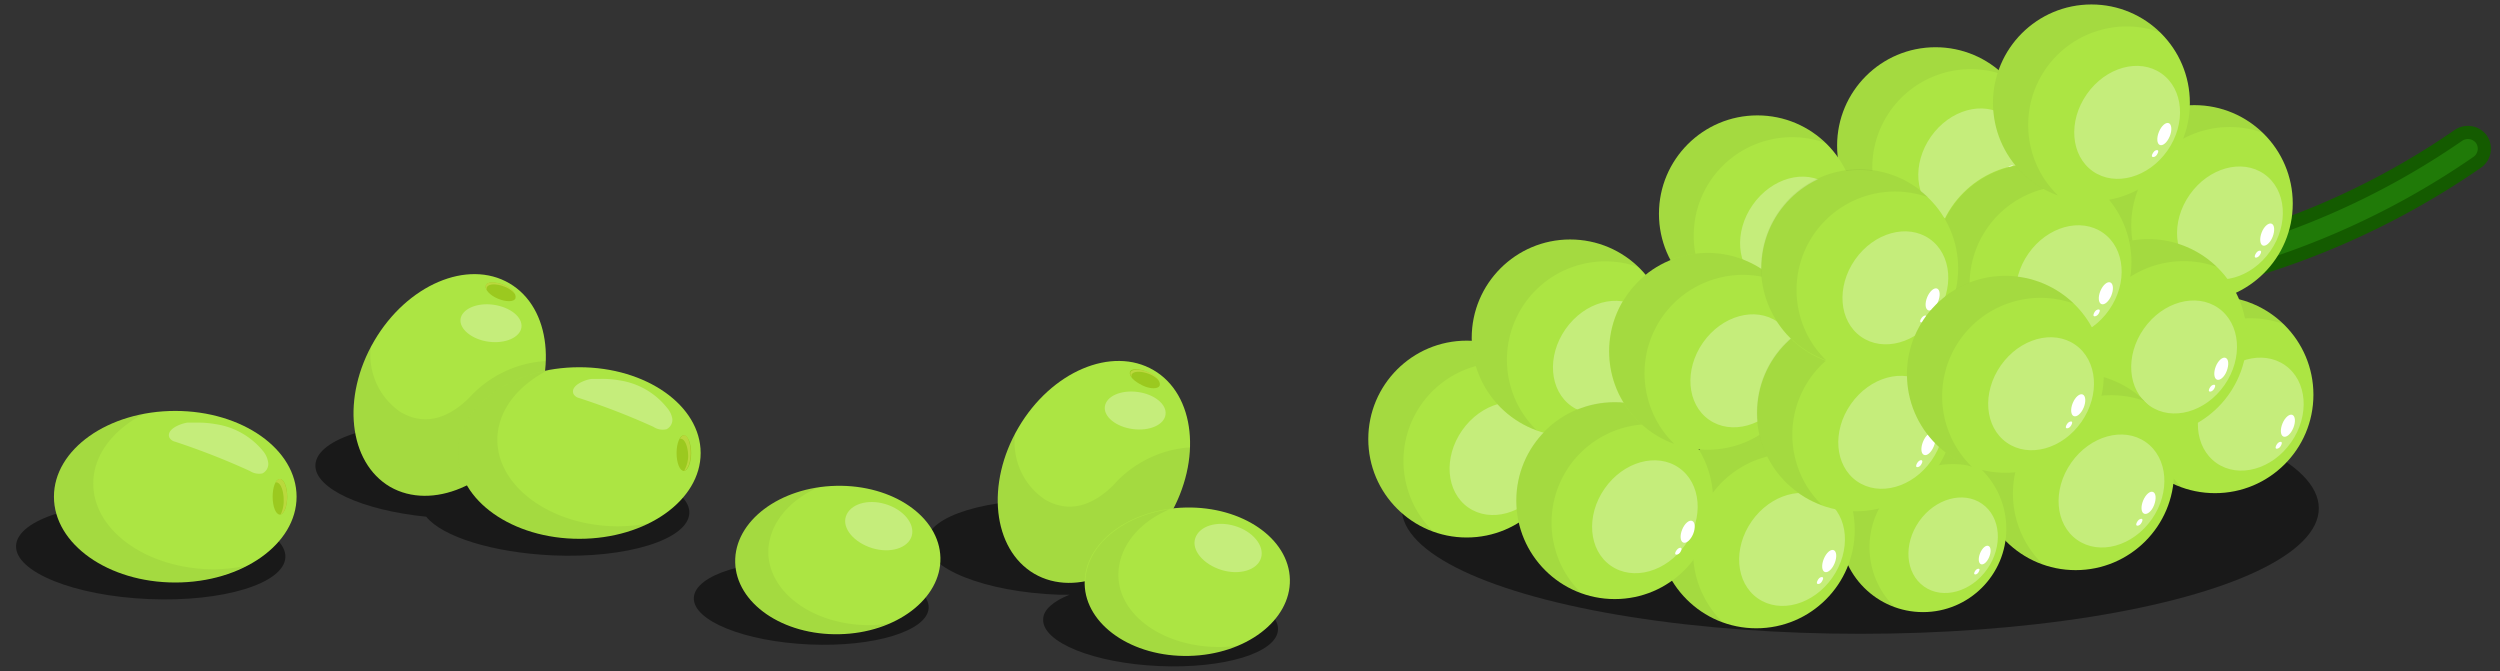 <svg id="Layer_1" data-name="Layer 1" xmlns="http://www.w3.org/2000/svg" viewBox="0 0 190 51"><rect x="0" y="0" width="190" height="51" fill="#333333" stroke="none"/><defs><style>.cls-1{opacity:0.5;}.cls-2{fill:#ace543;}.cls-3{opacity:0.05;}.cls-4{fill:#9bc91f;}.cls-5{fill:#bad83d;}.cls-6,.cls-8{fill:#fff;}.cls-6{opacity:0.3;}.cls-7{fill:#207a08;stroke:#145b00;stroke-miterlimit:10;}</style></defs><path class="cls-1" d="M70.58,46.2c-.08,1.74-4.13,3-9.06,2.78s-8.87-1.8-8.79-3.55,4.13-3,9.06-2.78S70.65,44.45,70.58,46.2Z"/><path class="cls-1" d="M21.69,42.35c-.09,2-4.74,3.42-10.39,3.18S1.13,43.47,1.22,41.47,6,38,11.61,38.28,21.77,40.34,21.69,42.35Z"/><path class="cls-1" d="M44,35.09c-1.26-1.52-5.08-2.75-9.64-2.94-5.65-.25-10.3,1.18-10.39,3.18-.08,1.8,3.57,3.45,8.42,3.94C33.62,40.79,37.44,42,42,42.21,47.65,42.46,52.3,41,52.39,39,52.47,37.23,48.82,35.58,44,35.09Z"/><path class="cls-1" d="M88.34,44.31h-.15c1.63-.57,2.65-1.37,2.69-2.29C91,40,86.45,38.2,80.8,38s-10.3,1.18-10.39,3.18S74.83,45,80.49,45.2c.26,0,.52,0,.79,0-1.22.49-2,1.14-2,1.87-.07,1.75,3.86,3.33,8.79,3.55s9-1,9.06-2.78S93.27,44.53,88.34,44.31Z"/><path class="cls-2" d="M29.65,37c-3.17-1.86-3.71-6.82-1.21-11.09s7.1-6.23,10.27-4.38,3.7,6.83,1.2,11.1S32.81,38.81,29.65,37Z"/><path class="cls-3" d="M35.65,30.24c-1.47,1.45-3.27,2.21-5.2,1.08a5.24,5.24,0,0,1-2.26-5C26,30.5,26.6,35.17,29.65,37s7.76-.1,10.26-4.37a11.1,11.1,0,0,0,1.56-5.19A8.54,8.54,0,0,0,35.65,30.24Z"/><path class="cls-4" d="M38.26,21.65c.62.25,1,.69.92,1s-.72.31-1.34.05-1-.69-.92-1S37.63,21.39,38.26,21.65Z"/><path class="cls-5" d="M37,21.84c.12-.28.72-.3,1.35-.05a2,2,0,0,1,.84.6,1.68,1.68,0,0,0-.92-.74c-.63-.26-1.23-.24-1.34,0a.4.4,0,0,0,.08.38A.37.37,0,0,1,37,21.84Z"/><path class="cls-6" d="M39.63,24.88c-.11.77-1.23,1.26-2.5,1.09S34.9,25,35,24.25s1.22-1.27,2.5-1.09S39.73,24.1,39.63,24.88Z"/><ellipse class="cls-2" cx="44.03" cy="34.43" rx="9.22" ry="6.52"/><path class="cls-3" d="M47,40C41.92,40,37.8,37,37.8,33.43c0-2.18,1.51-4.1,3.83-5.29-3.93.75-6.82,3.28-6.82,6.29C34.81,38,38.94,41,44,41a11.92,11.92,0,0,0,5.38-1.24A13.29,13.29,0,0,1,47,40Z"/><path class="cls-4" d="M52.53,34.43c0,.75-.25,1.36-.56,1.36s-.55-.61-.55-1.36.25-1.35.55-1.35S52.53,33.69,52.53,34.43Z"/><path class="cls-5" d="M52,33.08c-.12,0-.23.1-.32.27l.06,0c.31,0,.56.6.56,1.35A2.33,2.33,0,0,1,52,35.77c.28-.08.49-.65.49-1.34S52.28,33.08,52,33.08Z"/><path class="cls-6" d="M45.57,28.8l-.62,0c-.45.05-1.65.49-1.36,1.15a.66.66,0,0,0,.42.3,54.51,54.51,0,0,1,5.65,2.19,1.26,1.26,0,0,0,1,.18.81.81,0,0,0,.44-.77A1.66,1.66,0,0,0,50.7,31a5.67,5.67,0,0,0-3.61-2.09A7.1,7.1,0,0,0,45.57,28.8Z"/><ellipse class="cls-2" cx="63.67" cy="42.56" rx="7.8" ry="5.64" transform="translate(-0.91 1.4) rotate(-1.25)"/><path class="cls-3" d="M66.32,47.51C62,47.6,58.46,45.15,58.39,42c0-2.12,1.54-4,3.9-5-3.69.52-6.48,2.9-6.42,5.7.07,3.11,3.62,5.56,7.93,5.47a10.15,10.15,0,0,0,3.78-.8A10.35,10.35,0,0,1,66.32,47.51Z"/><path class="cls-6" d="M69.29,40.74c-.28.92-1.63,1.34-3,.92s-2.31-1.5-2-2.42,1.63-1.34,3-.93S69.56,39.81,69.29,40.74Z"/><path class="cls-2" d="M78.6,43.6c-3.16-1.86-3.7-6.83-1.2-11.1s7.1-6.22,10.27-4.37,3.7,6.82,1.2,11.09S81.77,45.45,78.6,43.6Z"/><path class="cls-3" d="M84.61,36.88c-1.47,1.45-3.27,2.21-5.2,1.08a5.23,5.23,0,0,1-2.26-5c-2.2,4.16-1.6,8.83,1.45,10.62s7.77-.11,10.27-4.38A11,11,0,0,0,90.43,34,8.54,8.54,0,0,0,84.61,36.88Z"/><path class="cls-4" d="M87.22,28.28c.62.26,1,.7.92,1s-.72.31-1.34,0-1-.69-.93-1S86.59,28,87.22,28.28Z"/><path class="cls-5" d="M86,28.48c.12-.28.72-.3,1.35-.05a2.11,2.11,0,0,1,.84.6,1.73,1.73,0,0,0-.92-.75c-.63-.25-1.23-.23-1.35,0a.44.44,0,0,0,.09.38A.37.37,0,0,1,86,28.48Z"/><path class="cls-6" d="M88.58,31.51c-.1.78-1.22,1.27-2.49,1.1s-2.23-.94-2.12-1.72,1.22-1.27,2.5-1.1S88.69,30.74,88.58,31.51Z"/><ellipse class="cls-2" cx="13.32" cy="37.75" rx="9.22" ry="6.52"/><path class="cls-3" d="M16.31,43.27c-5.09,0-9.22-2.92-9.22-6.52,0-2.18,1.52-4.1,3.83-5.29-3.92.75-6.81,3.28-6.81,6.29,0,3.6,4.12,6.52,9.21,6.52A12,12,0,0,0,18.71,43,13.38,13.38,0,0,1,16.31,43.27Z"/><path class="cls-4" d="M21.83,37.75c0,.75-.25,1.36-.56,1.36s-.55-.61-.55-1.36.24-1.35.55-1.35S21.83,37,21.83,37.75Z"/><path class="cls-5" d="M21.27,36.4c-.12,0-.23.1-.33.26H21c.31,0,.56.6.56,1.35a2.33,2.33,0,0,1-.23,1.09c.27-.08.49-.65.49-1.34S21.58,36.4,21.27,36.4Z"/><path class="cls-6" d="M14.86,32.12l-.61,0c-.45.05-1.66.48-1.37,1.15a.68.68,0,0,0,.43.3A55.4,55.4,0,0,1,19,35.8a1.27,1.27,0,0,0,.94.18.8.8,0,0,0,.45-.77,1.75,1.75,0,0,0-.35-.87,5.73,5.73,0,0,0-3.62-2.1A7.73,7.73,0,0,0,14.86,32.12Z"/><ellipse class="cls-2" cx="90.23" cy="44.22" rx="7.8" ry="5.64" transform="translate(-0.94 1.97) rotate(-1.25)"/><path class="cls-3" d="M92.87,49.17C88.56,49.26,85,46.81,85,43.7c0-2.12,1.53-4,3.9-5-3.7.52-6.48,2.9-6.42,5.7C82.5,47.5,86,50,90.35,49.86a10.11,10.11,0,0,0,3.78-.8A10.35,10.35,0,0,1,92.87,49.17Z"/><path class="cls-6" d="M95.84,42.4c-.27.92-1.63,1.34-3,.92s-2.31-1.5-2-2.42,1.63-1.34,3-.93S96.12,41.47,95.84,42.4Z"/><ellipse class="cls-1" cx="141.38" cy="38.63" rx="34.85" ry="9.54"/><g id="Grapes"><path class="cls-7" d="M165,20.77h0a1.27,1.27,0,0,0,1.51,1,61,61,0,0,0,21.75-9.43,1.26,1.26,0,0,0,.31-1.78h0a1.28,1.28,0,0,0-1.76-.25,58.31,58.31,0,0,1-20.78,9A1.28,1.28,0,0,0,165,20.77Z"/><circle class="cls-2" cx="166.77" cy="15.47" r="7.48"/><ellipse class="cls-6" cx="169.48" cy="16.94" rx="4.54" ry="3.74" transform="translate(58.39 146.06) rotate(-55)"/><path class="cls-8" d="M172.64,17c.23.09.26.54.08,1s-.53.75-.75.66-.26-.54-.08-1S172.42,16.91,172.64,17Z"/><path class="cls-8" d="M171.82,19.08c.06.05,0,.21-.1.34s-.26.2-.33.14,0-.22.09-.35S171.75,19,171.82,19.08Z"/><path class="cls-3" d="M172,10.1a7.48,7.48,0,0,0-9.76,9,7.46,7.46,0,0,0,2,3.39A7.48,7.48,0,1,1,172,10.1Z"/><circle class="cls-2" cx="168.34" cy="30" r="7.48"/><ellipse class="cls-6" cx="171.05" cy="31.47" rx="4.54" ry="3.74" transform="translate(47.17 153.54) rotate(-55)"/><path class="cls-8" d="M174.22,31.53c.23.1.26.54.07,1s-.52.74-.75.65-.26-.54-.07-1S174,31.44,174.22,31.53Z"/><path class="cls-8" d="M173.39,33.6c.07.06,0,.22-.09.35s-.27.19-.33.13,0-.21.09-.34S173.32,33.54,173.39,33.6Z"/><path class="cls-3" d="M173.55,24.63a7.48,7.48,0,0,0-9.75,9,7.36,7.36,0,0,0,2,3.39,7.48,7.48,0,1,1,7.75-12.4Z"/><circle class="cls-2" cx="163.28" cy="25.66" r="7.48"/><ellipse class="cls-6" cx="165.99" cy="27.13" rx="4.54" ry="3.74" transform="translate(48.56 147.54) rotate(-55)"/><path class="cls-8" d="M169.15,27.2c.23.09.26.53.08,1s-.53.75-.75.65-.26-.54-.08-1S168.93,27.1,169.15,27.2Z"/><path class="cls-8" d="M168.33,29.26c.06.06,0,.22-.1.35s-.26.19-.33.13,0-.21.09-.34S168.26,29.2,168.33,29.26Z"/><path class="cls-3" d="M168.49,20.29a7.48,7.48,0,0,0-7.75,12.4,7.48,7.48,0,1,1,7.75-12.4Z"/><circle class="cls-2" cx="157.75" cy="35.85" r="7.48"/><ellipse class="cls-6" cx="160.47" cy="37.32" rx="4.54" ry="3.74" transform="translate(37.86 147.36) rotate(-55)"/><path class="cls-8" d="M163.63,37.39c.23.09.26.53.08,1s-.53.75-.76.65-.26-.54-.07-1S163.41,37.29,163.63,37.39Z"/><path class="cls-8" d="M162.8,39.45c.07.06,0,.22-.09.35s-.26.19-.33.13,0-.21.09-.34S162.74,39.39,162.8,39.45Z"/><path class="cls-3" d="M163,30.48a7.48,7.48,0,0,0-7.75,12.4A7.48,7.48,0,1,1,163,30.48Z"/><circle class="cls-2" cx="147.1" cy="11.07" r="7.48"/><ellipse class="cls-6" cx="149.81" cy="12.54" rx="4.54" ry="3.74" transform="translate(53.61 128.06) rotate(-55)"/><path class="cls-8" d="M153,12.6c.23.1.26.54.08,1s-.53.74-.75.65-.26-.54-.08-1S152.75,12.51,153,12.6Z"/><path class="cls-8" d="M152.15,14.67c.06.06,0,.22-.1.35s-.26.19-.33.13,0-.21.09-.34S152.08,14.61,152.15,14.67Z"/><path class="cls-3" d="M152.31,5.7a7.48,7.48,0,0,0-7.75,12.4,7.48,7.48,0,1,1,7.75-12.4Z"/><circle class="cls-2" cx="154.51" cy="19.93" r="7.48"/><ellipse class="cls-6" cx="157.22" cy="21.41" rx="4.54" ry="3.74" transform="translate(49.51 137.92) rotate(-55)"/><ellipse class="cls-8" cx="160.05" cy="22.29" rx="0.89" ry="0.45" transform="translate(78.52 161.81) rotate(-67.63)"/><path class="cls-8" d="M159.56,23.54c.06.06,0,.21-.09.34s-.27.2-.34.14,0-.22.09-.35S159.49,23.48,159.56,23.54Z"/><path class="cls-3" d="M159.72,14.57a7.36,7.36,0,0,0-4.51-.18A7.47,7.47,0,0,0,152,27a7.48,7.48,0,1,1,7.75-12.4Z"/><circle class="cls-2" cx="158.95" cy="7.82" r="7.48"/><ellipse class="cls-6" cx="161.66" cy="9.3" rx="4.54" ry="3.74" transform="translate(61.32 136.39) rotate(-55)"/><path class="cls-8" d="M164.83,9.36c.22.09.26.54.07,1s-.52.75-.75.66-.26-.54-.07-1S164.6,9.27,164.83,9.36Z"/><path class="cls-8" d="M164,11.43c.07.06,0,.21-.09.35s-.27.19-.34.13,0-.21.1-.35S163.93,11.37,164,11.43Z"/><path class="cls-3" d="M164.16,2.46a7.36,7.36,0,0,0-4.51-.18,7.48,7.48,0,0,0-3.24,12.58,7.48,7.48,0,1,1,7.75-12.4Z"/><circle class="cls-2" cx="146.15" cy="40.19" r="6.33"/><ellipse class="cls-6" cx="148.44" cy="41.43" rx="3.84" ry="3.16" transform="translate(29.36 139.27) rotate(-55)"/><path class="cls-8" d="M151.12,41.49c.2.08.22.45.06.84s-.44.63-.63.55-.22-.45-.06-.84S150.93,41.41,151.12,41.49Z"/><path class="cls-8" d="M150.42,43.24c.06,0,0,.18-.08.29s-.22.16-.28.11,0-.18.08-.29S150.37,43.19,150.42,43.24Z"/><path class="cls-3" d="M150.56,35.65a6.32,6.32,0,0,0-8.25,7.62A6.26,6.26,0,0,0,144,46.14a6.33,6.33,0,1,1,6.56-10.49Z"/><circle class="cls-2" cx="133.48" cy="40.27" r="7.48"/><ellipse class="cls-6" cx="136.19" cy="41.75" rx="4.54" ry="3.74" transform="translate(23.88 129.37) rotate(-55)"/><path class="cls-8" d="M139.36,41.81c.23.09.26.54.07,1s-.52.75-.75.66-.26-.54-.07-1S139.13,41.72,139.36,41.81Z"/><path class="cls-8" d="M138.53,43.88c.07.06,0,.21-.09.35s-.26.19-.33.13,0-.21.09-.35S138.47,43.82,138.53,43.88Z"/><path class="cls-3" d="M138.69,34.91a7.36,7.36,0,0,0-4.51-.18,7.48,7.48,0,0,0-5.24,9.19,7.59,7.59,0,0,0,2,3.39,7.48,7.48,0,1,1,7.75-12.4Z"/><circle class="cls-2" cx="133.56" cy="16.25" r="7.48"/><ellipse class="cls-6" cx="136.27" cy="17.72" rx="4.54" ry="3.74" transform="translate(43.59 119.18) rotate(-55)"/><path class="cls-8" d="M139.44,17.79c.22.09.26.53.07,1s-.53.75-.75.65-.26-.54-.08-1S139.21,17.69,139.44,17.79Z"/><path class="cls-8" d="M138.61,19.85c.06.06,0,.22-.1.35s-.26.19-.33.13,0-.21.09-.34S138.54,19.79,138.61,19.85Z"/><path class="cls-3" d="M138.77,10.88A7.48,7.48,0,0,0,131,23.28a7.48,7.48,0,1,1,7.75-12.4Z"/><circle class="cls-2" cx="111.47" cy="33.37" r="7.48"/><ellipse class="cls-6" cx="114.18" cy="34.85" rx="4.54" ry="3.74" transform="translate(20.15 108.39) rotate(-55)"/><path class="cls-8" d="M117.35,34.91c.22.09.26.54.07,1s-.52.75-.75.66-.26-.54-.07-1S117.12,34.82,117.35,34.91Z"/><path class="cls-8" d="M116.52,37c.07.06,0,.21-.09.34s-.27.2-.34.14,0-.22.1-.35S116.45,36.92,116.52,37Z"/><path class="cls-3" d="M116.68,28a7.36,7.36,0,0,0-4.51-.18A7.47,7.47,0,0,0,106.93,37a7.39,7.39,0,0,0,2,3.4A7.48,7.48,0,1,1,116.68,28Z"/><circle class="cls-2" cx="119.33" cy="25.68" r="7.48"/><ellipse class="cls-6" cx="122.05" cy="27.15" rx="4.54" ry="3.74" transform="translate(29.8 111.56) rotate(-55)"/><ellipse class="cls-8" cx="124.87" cy="28.04" rx="0.89" ry="0.45" transform="translate(51.42 132.84) rotate(-67.63)"/><path class="cls-8" d="M124.39,29.28c.06.06,0,.22-.1.35s-.26.19-.33.14,0-.22.09-.35S124.32,29.23,124.39,29.28Z"/><path class="cls-3" d="M124.55,20.31a7.48,7.48,0,0,0-9.76,9,7.46,7.46,0,0,0,2,3.39,7.48,7.48,0,1,1,7.75-12.4Z"/><circle class="cls-2" cx="122.72" cy="38.05" r="7.48"/><ellipse class="cls-6" cx="125.43" cy="39.52" rx="4.54" ry="3.74" transform="matrix(0.57, -0.82, 0.82, 0.57, 21.11, 119.6)"/><ellipse class="cls-8" cx="128.26" cy="40.41" rx="0.89" ry="0.45" transform="translate(42.08 143.64) rotate(-67.63)"/><path class="cls-8" d="M127.77,41.65c.07.06,0,.22-.09.35s-.27.19-.34.13,0-.21.1-.34S127.7,41.59,127.77,41.65Z"/><path class="cls-3" d="M127.93,32.68a7.48,7.48,0,0,0-9.75,9,7.36,7.36,0,0,0,2,3.39,7.48,7.48,0,1,1,7.75-12.4Z"/><circle class="cls-2" cx="129.77" cy="26.7" r="7.48"/><ellipse class="cls-6" cx="132.48" cy="28.18" rx="4.54" ry="3.74" transform="translate(33.42 120.54) rotate(-55)"/><path class="cls-8" d="M135.65,28.24c.23.09.26.54.07,1s-.52.75-.75.66-.26-.54-.07-1S135.42,28.15,135.65,28.24Z"/><path class="cls-8" d="M134.82,30.31c.07.06,0,.21-.09.34s-.27.2-.33.14,0-.22.09-.35S134.75,30.25,134.82,30.31Z"/><path class="cls-3" d="M135,21.34a7.36,7.36,0,0,0-4.51-.18,7.47,7.47,0,0,0-5.24,9.18,7.39,7.39,0,0,0,2,3.4A7.48,7.48,0,1,1,135,21.34Z"/><circle class="cls-2" cx="141.02" cy="31.38" r="7.48"/><ellipse class="cls-6" cx="143.73" cy="32.85" rx="4.54" ry="3.74" transform="translate(34.38 131.75) rotate(-55)"/><path class="cls-8" d="M146.9,32.92c.23.09.26.53.07,1s-.52.75-.75.65-.26-.53-.07-1S146.67,32.82,146.9,32.92Z"/><path class="cls-8" d="M146.07,35c.07.06,0,.22-.09.35s-.27.19-.33.13,0-.21.09-.34S146,34.92,146.07,35Z"/><path class="cls-3" d="M146.23,26a7.48,7.48,0,0,0-9.75,9,7.36,7.36,0,0,0,2,3.39A7.48,7.48,0,1,1,146.23,26Z"/><circle class="cls-2" cx="141.34" cy="20.4" r="7.48"/><ellipse class="cls-6" cx="144.05" cy="21.87" rx="4.54" ry="3.74" transform="translate(43.51 127.33) rotate(-55)"/><path class="cls-8" d="M147.22,21.93c.23.1.26.54.07,1s-.52.75-.75.65-.26-.54-.07-1S147,21.84,147.22,21.93Z"/><path class="cls-8" d="M146.39,24c.07.06,0,.22-.09.35s-.27.19-.34.13,0-.21.1-.34S146.32,23.94,146.39,24Z"/><path class="cls-3" d="M146.55,15a7.48,7.48,0,0,0-9.75,9,7.36,7.36,0,0,0,2,3.39A7.48,7.48,0,1,1,146.55,15Z"/><circle class="cls-2" cx="152.41" cy="28.45" r="7.48"/><ellipse class="cls-6" cx="155.12" cy="29.92" rx="4.54" ry="3.74" transform="translate(41.64 139.83) rotate(-55)"/><ellipse class="cls-8" cx="157.95" cy="30.81" rx="0.89" ry="0.45" transform="translate(69.34 165.14) rotate(-67.63)"/><path class="cls-8" d="M157.46,32.05c.06.06,0,.22-.1.35s-.26.19-.33.13,0-.21.09-.34S157.39,32,157.46,32.05Z"/><path class="cls-3" d="M157.62,23.08a7.48,7.48,0,0,0-7.75,12.4,7.48,7.48,0,1,1,7.75-12.4Z"/></g></svg>